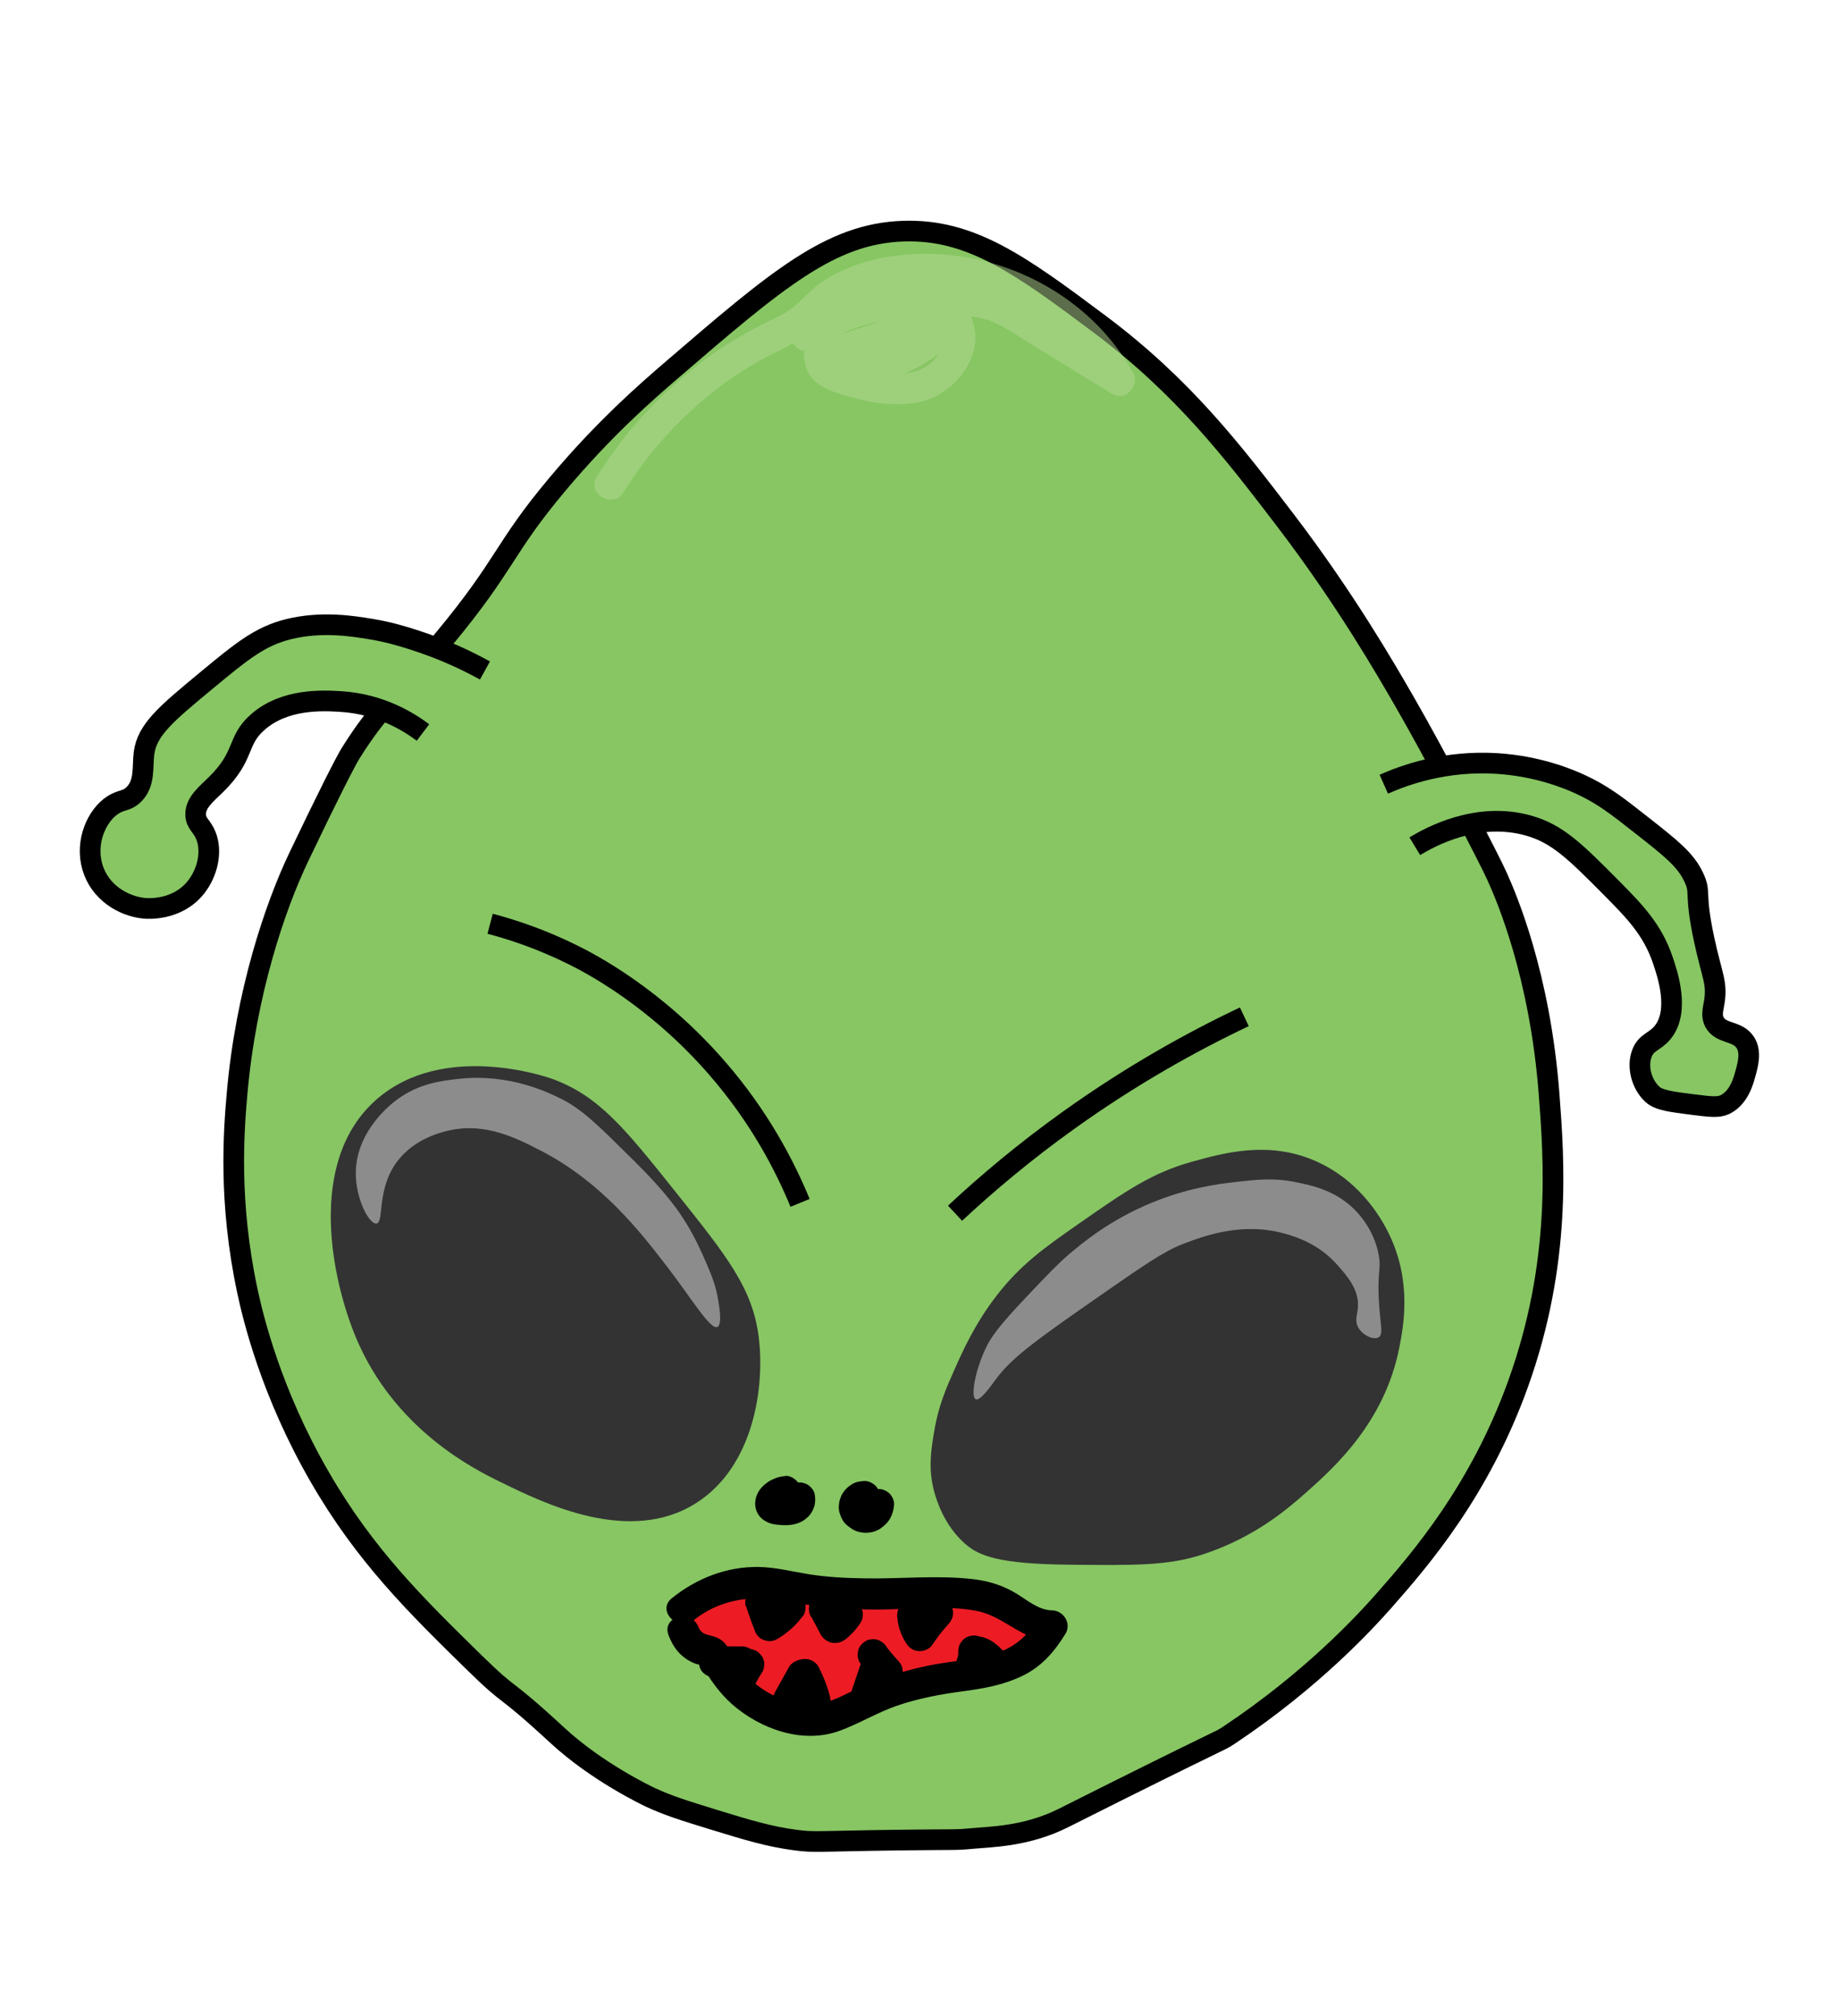 <?xml version="1.0" encoding="UTF-8"?>
<svg id="game_over" xmlns="http://www.w3.org/2000/svg" viewBox="0 0 178 195">
  <defs>
    <style>
      .cls-1 {
        fill: #ed1c24;
      }

      .cls-2 {
        fill: #b6d994;
      }

      .cls-3 {
        fill: #333;
      }

      .cls-4 {
        fill: #87c663;
      }

      .cls-4, .cls-5 {
        stroke: #000;
        stroke-miterlimit: 10;
        stroke-width: 2px;
      }

      .cls-5 {
        fill: none;
      }

      .cls-6, .cls-7 {
        opacity: .5;
      }

      .cls-7 {
        fill: #e6e6e6;
      }
    </style>
  </defs>
  <g>
    <path class="cls-4" d="M42.94,61.86c-4.45,5.37-6.1,6.37-9,11-.52,.83-2.33,4.41-5,10-2.31,4.82-5.15,13.2-6,23-.31,3.57-.84,10.37,1,19,.54,2.53,2.26,9.8,7,18,4.4,7.62,9.31,12.43,15,18,3.78,3.7,2.44,1.87,8,7,3.86,3.57,8.73,5.87,9,6,1.78,.82,3.21,1.26,6.06,2.14,3.4,1.04,5.38,1.65,8,2,1.88,.25,2.09,.1,10,0,5.42-.07,5.54,0,6.94-.14,1.84-.18,5.36-.17,9-2,16.06-8.07,14.96-7.31,16-8,8.16-5.43,13.32-11.1,15-13,3.56-4.04,9.28-10.66,13-21,4.23-11.76,3.48-21.7,3-28-.88-11.56-4.14-19.08-5-21-.51-1.14-1.6-3.21-2-4-.16-.31-3.78-7.41-7-13-1.82-3.15-5.74-9.95-11.5-17.5-5.01-6.56-9.87-12.92-18-19-7.71-5.77-12.48-9.21-19-9-7.06,.23-12.24,4.68-22.5,13.5-2.31,1.99-6.43,5.55-11,11-5.3,6.32-4.84,7.57-11,15Z"/>
    <path class="cls-4" d="M40.94,70.86c-1.2-.91-4.02-2.77-8-3-1.68-.1-5.38-.31-8,2-2.07,1.82-1.16,3.2-4,6-.95,.94-2.07,1.79-2,3,.05,.84,.62,1.03,1,2,.61,1.55,.14,3.59-1,5-1.83,2.27-4.7,2.03-5,2-2.06-.21-4.3-1.58-5-4-.72-2.48,.46-5.01,2-6,.83-.53,1.33-.34,2-1,1.12-1.09,.83-2.67,1-4,.29-2.28,2.2-3.85,6-7,3.48-2.88,5.22-4.31,8-5,3.22-.79,6.25-.29,8,0,1.69,.28,2.96,.67,4,1,2.95,.93,5.3,2.06,7,3"/>
    <path class="cls-4" d="M133.94,75.86c2.07-.92,6-2.32,11-2,3.97,.26,6.89,1.49,8,2,2.2,1.01,3.57,2.09,6,4,2.8,2.2,4.21,3.31,5,5,.75,1.6,0,1.31,1,6,.75,3.49,1.28,4.18,1,6-.12,.79-.33,1.37,0,2,.62,1.2,2.23,.79,3,2,.57,.91,.26,2.06,0,3-.2,.74-.64,2.35-2,3-.61,.29-1.42,.2-3,0-2.25-.28-3.37-.43-4-1-1.07-.98-1.51-2.72-1-4,.43-1.08,1.25-1.07,2-2,1.68-2.08,.45-5.68,0-7-1-2.94-2.72-4.7-5-7-3.45-3.47-5.18-5.21-8-6-4.94-1.39-9.47,1.07-11,2"/>
    <g>
      <g>
        <path class="cls-1" d="M66.06,155.68c2.19-1.83,5.12-2.77,7.97-2.56,1.21,.09,2.39,.38,3.59,.58,4.71,.81,9.53,.38,14.31,.44,1.59,.02,3.22,.11,4.67,.76,1.76,.8,3.28,2.44,5.21,2.38-.49,.83-1.05,1.63-1.75,2.28-1.22,1.13-2.84,1.76-4.46,2.13s-3.3,.5-4.94,.78c-2.55,.44-5.03,1.24-7.35,2.37-1.14,.56-2.27,1.21-3.52,1.46-.91,.18-1.85,.14-2.76-.01-3.32-.58-6.29-2.86-7.7-5.92-.09-.19-.17-.38-.34-.5-.18-.12-.4-.14-.61-.17-1.01-.16-1.9-.93-2.21-1.91"/>
        <path d="M67.13,156.74c2.38-1.91,5.35-2.45,8.31-1.93,3.19,.57,6.31,.9,9.56,.89s6.5-.46,9.57,.14c2.66,.52,4.43,2.89,7.25,2.94l-1.3-2.26c-.93,1.51-2.02,2.62-3.71,3.26-1.59,.6-3.31,.78-4.98,1.01-3.56,.49-6.84,1.54-10.05,3.14-1.61,.8-3.09,1.22-4.89,.8-1.33-.31-2.59-.91-3.66-1.76-1.17-.93-1.9-2.07-2.62-3.36-.37-.66-.79-1.09-1.53-1.31-.63-.19-1.2-.19-1.48-.92-.69-1.78-3.59-1.01-2.89,.8,.31,.8,.7,1.47,1.36,2.03,.38,.32,.79,.56,1.25,.73,.24,.09,.78,.1,.97,.25-.56-.43,.18,.78,.25,.89,.19,.31,.39,.6,.61,.89,.5,.68,1.07,1.32,1.7,1.88,2.73,2.4,6.8,3.87,10.36,2.6,1.94-.7,3.7-1.8,5.67-2.47s4.1-1.08,6.22-1.36,3.99-.61,5.85-1.5,3.13-2.36,4.18-4.08c.61-.99-.18-2.24-1.3-2.26-1.33-.03-2.4-1-3.49-1.65-1.31-.79-2.71-1.21-4.22-1.38-3.48-.39-7.05,0-10.55-.07-1.77-.03-3.55-.12-5.3-.4-1.61-.26-3.2-.67-4.83-.7-3.11-.05-6.02,1.1-8.42,3.03-1.5,1.21,.63,3.32,2.12,2.12h0Z"/>
      </g>
      <path d="M72.22,155.39c.24,.77,.51,1.52,.81,2.27,.07,.25,.2,.47,.39,.66,.14,.15,.3,.25,.48,.31,.44,.18,.92,.17,1.33-.08,.5-.29,.96-.64,1.39-1.02s.8-.82,1.15-1.28c.11-.17,.17-.36,.18-.56,.04-.2,.04-.4-.03-.6-.1-.35-.36-.73-.69-.9-.35-.18-.77-.28-1.16-.15l-.36,.15c-.23,.13-.4,.31-.54,.54l-.03,.04,.23-.3c-.36,.46-.77,.87-1.23,1.23l.3-.23c-.24,.18-.48,.35-.74,.5l2.2,.9c-.29-.75-.56-1.51-.81-2.27-.12-.37-.35-.7-.69-.9-.32-.19-.8-.27-1.16-.15s-.71,.34-.9,.69-.27,.77-.15,1.16h0Z"/>
      <path d="M78.53,156.41l.53,.99,.26,.5c.04,.08,.08,.15,.12,.23,.21,.35,.57,.64,.96,.75,.42,.12,.88,.04,1.26-.18,.17-.1,.33-.25,.48-.38,.12-.11,.24-.22,.35-.33,.3-.32,.58-.67,.82-1.04,.11-.17,.17-.36,.18-.56,.04-.2,.04-.4-.03-.6-.1-.35-.36-.73-.69-.9-.35-.18-.77-.28-1.16-.15s-.67,.35-.9,.69c-.08,.12-.15,.23-.24,.34l.23-.3c-.25,.32-.53,.6-.84,.85l.3-.23s-.04,.03-.06,.04l.36-.15h-.03c.13,0,.27-.03,.4-.04h-.04c.25,.07,.5,.13,.76,.2h-.02c.1,.07,.2,.15,.3,.22-.01,0-.03-.02-.04-.04l.23,.3c-.17-.27-.31-.57-.46-.85l-.47-.88c-.17-.32-.55-.59-.9-.69-.2-.06-.4-.07-.6-.03-.2,0-.39,.07-.56,.18-.32,.21-.6,.51-.69,.9-.09,.4-.04,.79,.15,1.16h0Z"/>
      <path d="M86.83,156.2c.03,.49,.1,.99,.26,1.46s.36,.92,.64,1.32c.13,.23,.31,.4,.54,.54,.23,.14,.49,.2,.76,.2,.27,0,.52-.07,.76-.2,.23-.13,.4-.31,.54-.54,.24-.36,.5-.71,.76-1.05l-.23,.3c.3-.39,.62-.77,.95-1.14,.27-.3,.44-.65,.44-1.06,0-.37-.16-.81-.44-1.06s-.66-.46-1.06-.44-.8,.14-1.06,.44c-.7,.79-1.35,1.62-1.94,2.5h2.59c-.16-.23-.29-.47-.4-.73l.15,.36c-.13-.31-.22-.63-.26-.96l.05,.4c-.01-.11-.03-.22-.03-.33-.02-.4-.15-.77-.44-1.06-.26-.26-.69-.46-1.06-.44s-.79,.14-1.06,.44-.46,.66-.44,1.06h0Z"/>
      <path d="M83.22,160.82c.5,.68,1.03,1.34,1.6,1.96,.14,.15,.3,.25,.48,.31,.18,.09,.37,.14,.58,.13,.21,0,.4-.04,.58-.13,.19-.06,.35-.16,.48-.31,.26-.29,.46-.66,.44-1.06l-.05-.4c-.07-.25-.2-.47-.39-.66-.39-.43-.77-.87-1.12-1.33l.23,.3c-.08-.11-.16-.21-.24-.32-.09-.17-.22-.32-.39-.42-.14-.13-.31-.22-.51-.27-.2-.06-.4-.07-.6-.03-.2,0-.39,.07-.56,.18-.32,.21-.6,.51-.69,.9l-.05,.4c0,.27,.07,.52,.2,.76h0Z"/>
      <path d="M83.4,160.69l-.93,2.75c-.12,.36-.03,.84,.15,1.16s.54,.61,.9,.69c.38,.09,.81,.07,1.16-.15s.56-.51,.69-.9l.93-2.75c.12-.36,.03-.84-.15-1.16s-.54-.61-.9-.69c-.38-.09-.81-.07-1.16,.15s-.56,.51-.69,.9h0Z"/>
      <path d="M76.61,162.73c.14,.28,.27,.56,.4,.85l-.15-.36c.23,.55,.42,1.11,.57,1.68,.09,.36,.37,.71,.69,.9s.8,.27,1.16,.15,.71-.34,.9-.69,.26-.76,.15-1.16c-.26-1-.64-1.97-1.11-2.88-.17-.32-.55-.59-.9-.69s-.84-.05-1.16,.15-.6,.51-.69,.9c-.09,.41-.04,.78,.15,1.16h0Z"/>
      <path d="M76.35,161.29c-.44,.8-.88,1.59-1.33,2.39-.19,.34-.26,.77-.15,1.16,.1,.35,.36,.73,.69,.9,.35,.18,.77,.28,1.16,.15s.7-.34,.9-.69c.44-.8,.88-1.59,1.33-2.39,.19-.34,.26-.77,.15-1.16-.1-.35-.36-.73-.69-.9-.35-.18-.77-.28-1.16-.15s-.7,.34-.9,.69h0Z"/>
      <path d="M71.17,160.25c-.29,.45-.55,.91-.79,1.39-.11,.17-.17,.36-.18,.56-.04,.2-.04,.4,.03,.6,.05,.2,.14,.37,.27,.51,.11,.16,.25,.29,.42,.39l.36,.15c.27,.07,.53,.07,.8,0l.36-.15c.23-.13,.4-.31,.54-.54,.23-.48,.5-.95,.79-1.39,.11-.17,.17-.36,.18-.56,.04-.2,.04-.4-.03-.6-.05-.2-.14-.37-.27-.51-.11-.16-.25-.29-.42-.39l-.36-.15c-.27-.07-.53-.07-.8,0l-.36,.15c-.23,.13-.4,.31-.54,.54h0Z"/>
      <path d="M71.81,159.26h-2.68c-.38,0-.79,.17-1.06,.44s-.46,.69-.44,1.06,.14,.79,.44,1.06,.65,.44,1.06,.44h2.68c.38,0,.79-.17,1.06-.44s.46-.69,.44-1.06-.14-.79-.44-1.06-.65-.44-1.06-.44h0Z"/>
      <path d="M92.74,159.7c.02,.19,.01,.39-.01,.58l.05-.4c-.03,.22-.08,.43-.16,.63-.06,.2-.07,.4-.03,.6,0,.2,.07,.39,.18,.56,.09,.17,.22,.32,.39,.42,.14,.13,.31,.22,.51,.27l.4,.05c.27,0,.52-.07,.76-.2l.3-.23c.19-.19,.31-.41,.39-.66,.08-.2,.13-.4,.16-.61,.05-.34,.1-.67,.07-1,0-.21-.04-.4-.13-.58-.06-.19-.16-.35-.31-.48-.14-.15-.3-.25-.48-.31-.18-.09-.37-.14-.58-.13l-.4,.05c-.25,.07-.47,.2-.66,.39l-.23,.3c-.14,.23-.2,.49-.2,.76h0Z"/>
      <path d="M94.24,161.23c.11,.02,.21,.05,.31,.1l-.36-.15c.18,.08,.34,.18,.49,.3l-.3-.23c.24,.18,.45,.4,.65,.61,.14,.15,.3,.25,.48,.31,.18,.09,.37,.14,.58,.13,.21,0,.4-.04,.58-.13,.19-.06,.35-.16,.48-.31l.23-.3c.14-.23,.2-.49,.2-.76l-.05-.4c-.07-.25-.2-.47-.39-.66-.11-.11-.22-.23-.33-.34-.2-.19-.41-.35-.63-.52-.12-.09-.25-.17-.38-.24-.18-.09-.36-.17-.55-.23-.07-.03-.15-.05-.22-.06-.2-.06-.4-.07-.6-.03-.2,0-.39,.07-.56,.18-.17,.09-.32,.22-.42,.39-.13,.14-.22,.31-.27,.51l-.05,.4c0,.27,.07,.52,.2,.76l.23,.3c.19,.19,.41,.31,.66,.39h0Z"/>
    </g>
    <path d="M83.62,143.27c-.11,0-.21,.02-.32,.03-.1,.01-.21,.02-.3,.05-.21,.06-.41,.14-.59,.26-.36,.22-.64,.51-.86,.86-.11,.17-.19,.38-.25,.57-.07,.21-.09,.44-.11,.65-.03,.42,.11,.84,.29,1.21,.13,.27,.33,.52,.57,.7,.34,.27,.65,.48,1.08,.59s.85,.11,1.29,.02c.2-.04,.39-.14,.58-.22,.09-.04,.17-.09,.25-.15,.37-.27,.7-.57,.92-.98s.34-.84,.37-1.32c.03-.37-.19-.81-.44-1.06s-.69-.46-1.06-.44-.79,.14-1.06,.44l-.23,.3c-.14,.23-.2,.49-.2,.76,0,.03,0,.07,0,.1l.05-.4c-.02,.12-.05,.24-.1,.35l.15-.36c-.05,.11-.11,.22-.18,.31l.23-.3c-.07,.09-.15,.16-.23,.23l.3-.23c-.09,.07-.18,.12-.28,.17l.36-.15c-.09,.04-.18,.06-.28,.08l.4-.05c-.09,.01-.19,.01-.28,0l.4,.05c-.1-.01-.2-.04-.3-.08l.36,.15c-.1-.04-.19-.09-.27-.15l.3,.23c-.08-.06-.15-.13-.22-.22l.23,.3c-.05-.07-.09-.14-.12-.21l.15,.36c-.03-.08-.05-.16-.07-.24l.05,.4c0-.08,0-.16,0-.25l-.05,.4c.01-.08,.04-.16,.07-.24l-.15,.36c.04-.09,.08-.17,.14-.24l-.23,.3c.06-.07,.12-.14,.2-.2l-.3,.23c.07-.05,.14-.09,.21-.12l-.36,.15c.07-.03,.13-.04,.21-.06l-.4,.05s.08,0,.12,0c.38,0,.79-.17,1.06-.44s.46-.69,.44-1.06-.14-.79-.44-1.06-.65-.44-1.06-.44h0Z"/>
    <path d="M76.06,142.78c-.22,.02-.45,.05-.66,.1-.23,.06-.44,.16-.66,.25-.31,.14-.58,.34-.83,.57-.77,.68-1.08,1.83-.55,2.74,.27,.47,.73,.76,1.23,.93,.3,.1,.62,.12,.93,.15,.73,.06,1.46,0,2.11-.35,.2-.11,.39-.26,.56-.42s.31-.35,.42-.55c.08-.15,.15-.31,.2-.47,.02-.05,.03-.1,.04-.15,.08-.39,.07-.68,0-1.07-.07-.35-.39-.72-.69-.9-.32-.19-.8-.27-1.16-.15s-.71,.34-.9,.69l-.15,.36c-.07,.27-.07,.53,0,.8v.04c-.01-.13-.03-.27-.05-.4,0,.07,0,.13,0,.2l.05-.4c-.01,.07-.03,.13-.05,.19l.15-.36c-.04,.09-.09,.17-.14,.24l.23-.3c-.05,.06-.11,.12-.18,.18l.3-.23c-.09,.07-.18,.12-.29,.17l.36-.15c-.13,.05-.25,.08-.39,.1l.4-.05c-.35,.04-.71,.02-1.06-.03l.4,.05c-.13-.02-.25-.04-.37-.09l.36,.15c-.07-.03-.13-.06-.19-.1l.3,.23s-.07-.06-.1-.1l.23,.3s-.04-.06-.05-.09l.15,.36s-.03-.07-.03-.12l.05,.4c0-.06,0-.11,0-.17l-.05,.4c.01-.06,.03-.11,.05-.16l-.15,.36c.03-.07,.07-.13,.11-.19l-.23,.3c.09-.12,.2-.22,.32-.31l-.3,.23c.13-.1,.27-.18,.43-.25l-.36,.15c.17-.07,.34-.11,.52-.14l-.4,.05h.04c.21,0,.4-.04,.58-.13,.19-.06,.35-.16,.48-.31,.26-.26,.46-.69,.44-1.06s-.14-.79-.44-1.06c-.27-.25-.67-.48-1.06-.44h0Z"/>
    <path class="cls-5" d="M77.44,116.36c-1.48-3.6-3.93-8.31-8-13-5.98-6.9-12.34-10.18-14-11-3.11-1.54-5.91-2.45-8-3"/>
    <path class="cls-5" d="M92.44,117.36c3.11-2.9,6.76-5.97,11-9,6.08-4.35,11.91-7.59,17-10"/>
    <g>
      <path class="cls-3" d="M73.44,129.36c.6,4.81-.48,12.45-6,16-6.45,4.16-14.81,.06-19-2-2.46-1.2-10.25-5.03-14-14-2.24-5.37-4.88-16.97,2-23,6.49-5.69,16.58-2.15,17-2,4.54,1.66,7.02,4.77,12,11,4.94,6.18,7.41,9.27,8,14Z"/>
      <path class="cls-3" d="M96.44,125.36c-2.06,2.68-3.21,5.23-4,7-.83,1.86-1.59,3.57-2,6-.31,1.83-.63,3.71,0,6,.19,.67,.92,3.2,3,5,1.28,1.1,3.07,1.93,10,2,6.43,.07,9.65,.1,13-1,5.04-1.65,8.25-4.45,10-6,2.63-2.34,7.58-6.74,9-14,.4-2.04,1.25-6.38-1-11-.5-1.02-2.49-4.97-7-7-4.56-2.05-8.88-.86-12,0-3.95,1.09-6.45,2.83-11,6-3.35,2.33-5.67,3.98-8,7Z"/>
      <path class="cls-7" d="M36.44,118.36c.77-.11-.03-3.29,2-6,1.68-2.24,4.32-2.84,5-3,3.5-.8,6.48,.69,9,2,5.79,3.01,9.51,7.77,12,11,2.51,3.25,4.31,6.32,5,6,.51-.24,.14-2.27,0-3-.15-.79-.38-1.57-1-3-.49-1.13-1.06-2.46-2-4-.75-1.23-1.98-3.01-5-6-3.34-3.3-4.99-4.98-7-6-1.32-.67-5.1-2.53-10-2-1.63,.18-3.83,.41-6,2-.5,.37-3.92,2.95-4,7-.05,2.62,1.31,5.09,2,5Z"/>
      <path class="cls-7" d="M95.44,130.36c-1.06,2.18-1.51,4.77-1,5,.39,.18,1.28-1.01,2-2,1.55-2.12,4.37-4.08,10-8,4.13-2.87,6.2-4.31,8-5,2.21-.85,5.88-2.19,10-1,.95,.27,3.2,.95,5,3,.95,1.07,2.08,2.36,2,4-.04,.79-.34,1.34,0,2,.4,.78,1.49,1.31,2,1,.53-.32,.1-1.36,0-4-.09-2.49,.26-2.65,0-4-.39-2.07-1.55-3.5-2-4-1.92-2.17-4.42-2.68-6-3-2.14-.44-3.77-.26-6,0-1.57,.18-4.48,.55-8,2-4.04,1.67-6.65,3.86-8,5-1.02,.87-2.02,1.91-4,4-2.92,3.07-3.55,4.07-4,5Z"/>
    </g>
  </g>
  <g class="cls-6">
    <path class="cls-2" d="M60.37,47.59c2.14-3.44,4.81-6.51,7.94-9.1,1.61-1.34,3.34-2.52,5.16-3.56s3.66-1.7,5.23-2.94c.79-.63,1.44-1.43,2.25-2.04,.88-.67,1.91-1.12,2.95-1.48,1.6-.54,3.27-.86,4.96-.93,3.44-.14,6.92,.62,9.99,2.17,3.47,1.75,6.36,4.41,8.25,7.81l2.05-2.05c-2.72-1.67-5.44-3.35-8.17-5.02-1.21-.75-2.41-1.54-3.72-2.11-1.39-.6-2.84-.78-4.35-.84-5.39-.19-11.16,.45-15.64,3.71-1.57,1.14-.25,3.38,1.51,2.59l-.95-.09v.45c-.06,.3,.03,.76,.1,1.06,.13,.52,.36,1.02,.72,1.42,.66,.72,1.58,1.11,2.49,1.41,2.49,.8,5.21,1.38,7.81,.85,3.79-.78,7.04-5.32,4.64-8.97-.47-.72-1.73-1.11-2.36-.3-2.48,3.19-6.23,4.85-10.26,4.5l1.5,1.5c-.02-.53-.04-1.05-.07-1.58l-1.1,1.45c3.18-1.04,6.36-2.08,9.54-3.12,1.83-.6,1.04-3.5-.8-2.89-3.18,1.04-6.36,2.08-9.54,3.12-.61,.2-1.13,.77-1.1,1.45,.02,.53,.04,1.05,.07,1.58,.04,.86,.66,1.43,1.5,1.5,4.7,.41,9.48-1.65,12.38-5.38l-2.36-.3c.76,1.16,.28,2.48-.63,3.42-1.37,1.44-3.6,1.4-5.42,1.07-1.02-.19-2.04-.46-3.02-.77-.28-.09-.75-.18-.95-.41-.29-.32-.15-.83-.18-1.25-.15-1.88-1.77-3.07-3.54-2.28l1.51,2.59c4.09-2.97,9.21-3.47,14.13-3.3,1.33,.05,2.56,.24,3.75,.86s2.29,1.36,3.42,2.05c2.52,1.55,5.04,3.1,7.55,4.65,1.31,.81,2.76-.77,2.05-2.05-3.78-6.81-11.23-11.08-18.95-11.46-3.85-.19-8.3,.59-11.46,2.92-.93,.68-1.65,1.59-2.56,2.29s-1.98,1.12-2.98,1.63c-1.98,1-3.88,2.17-5.65,3.5-4.1,3.07-7.58,6.84-10.29,11.2-1.02,1.64,1.57,3.15,2.59,1.51h0Z"/>
  </g>
</svg>